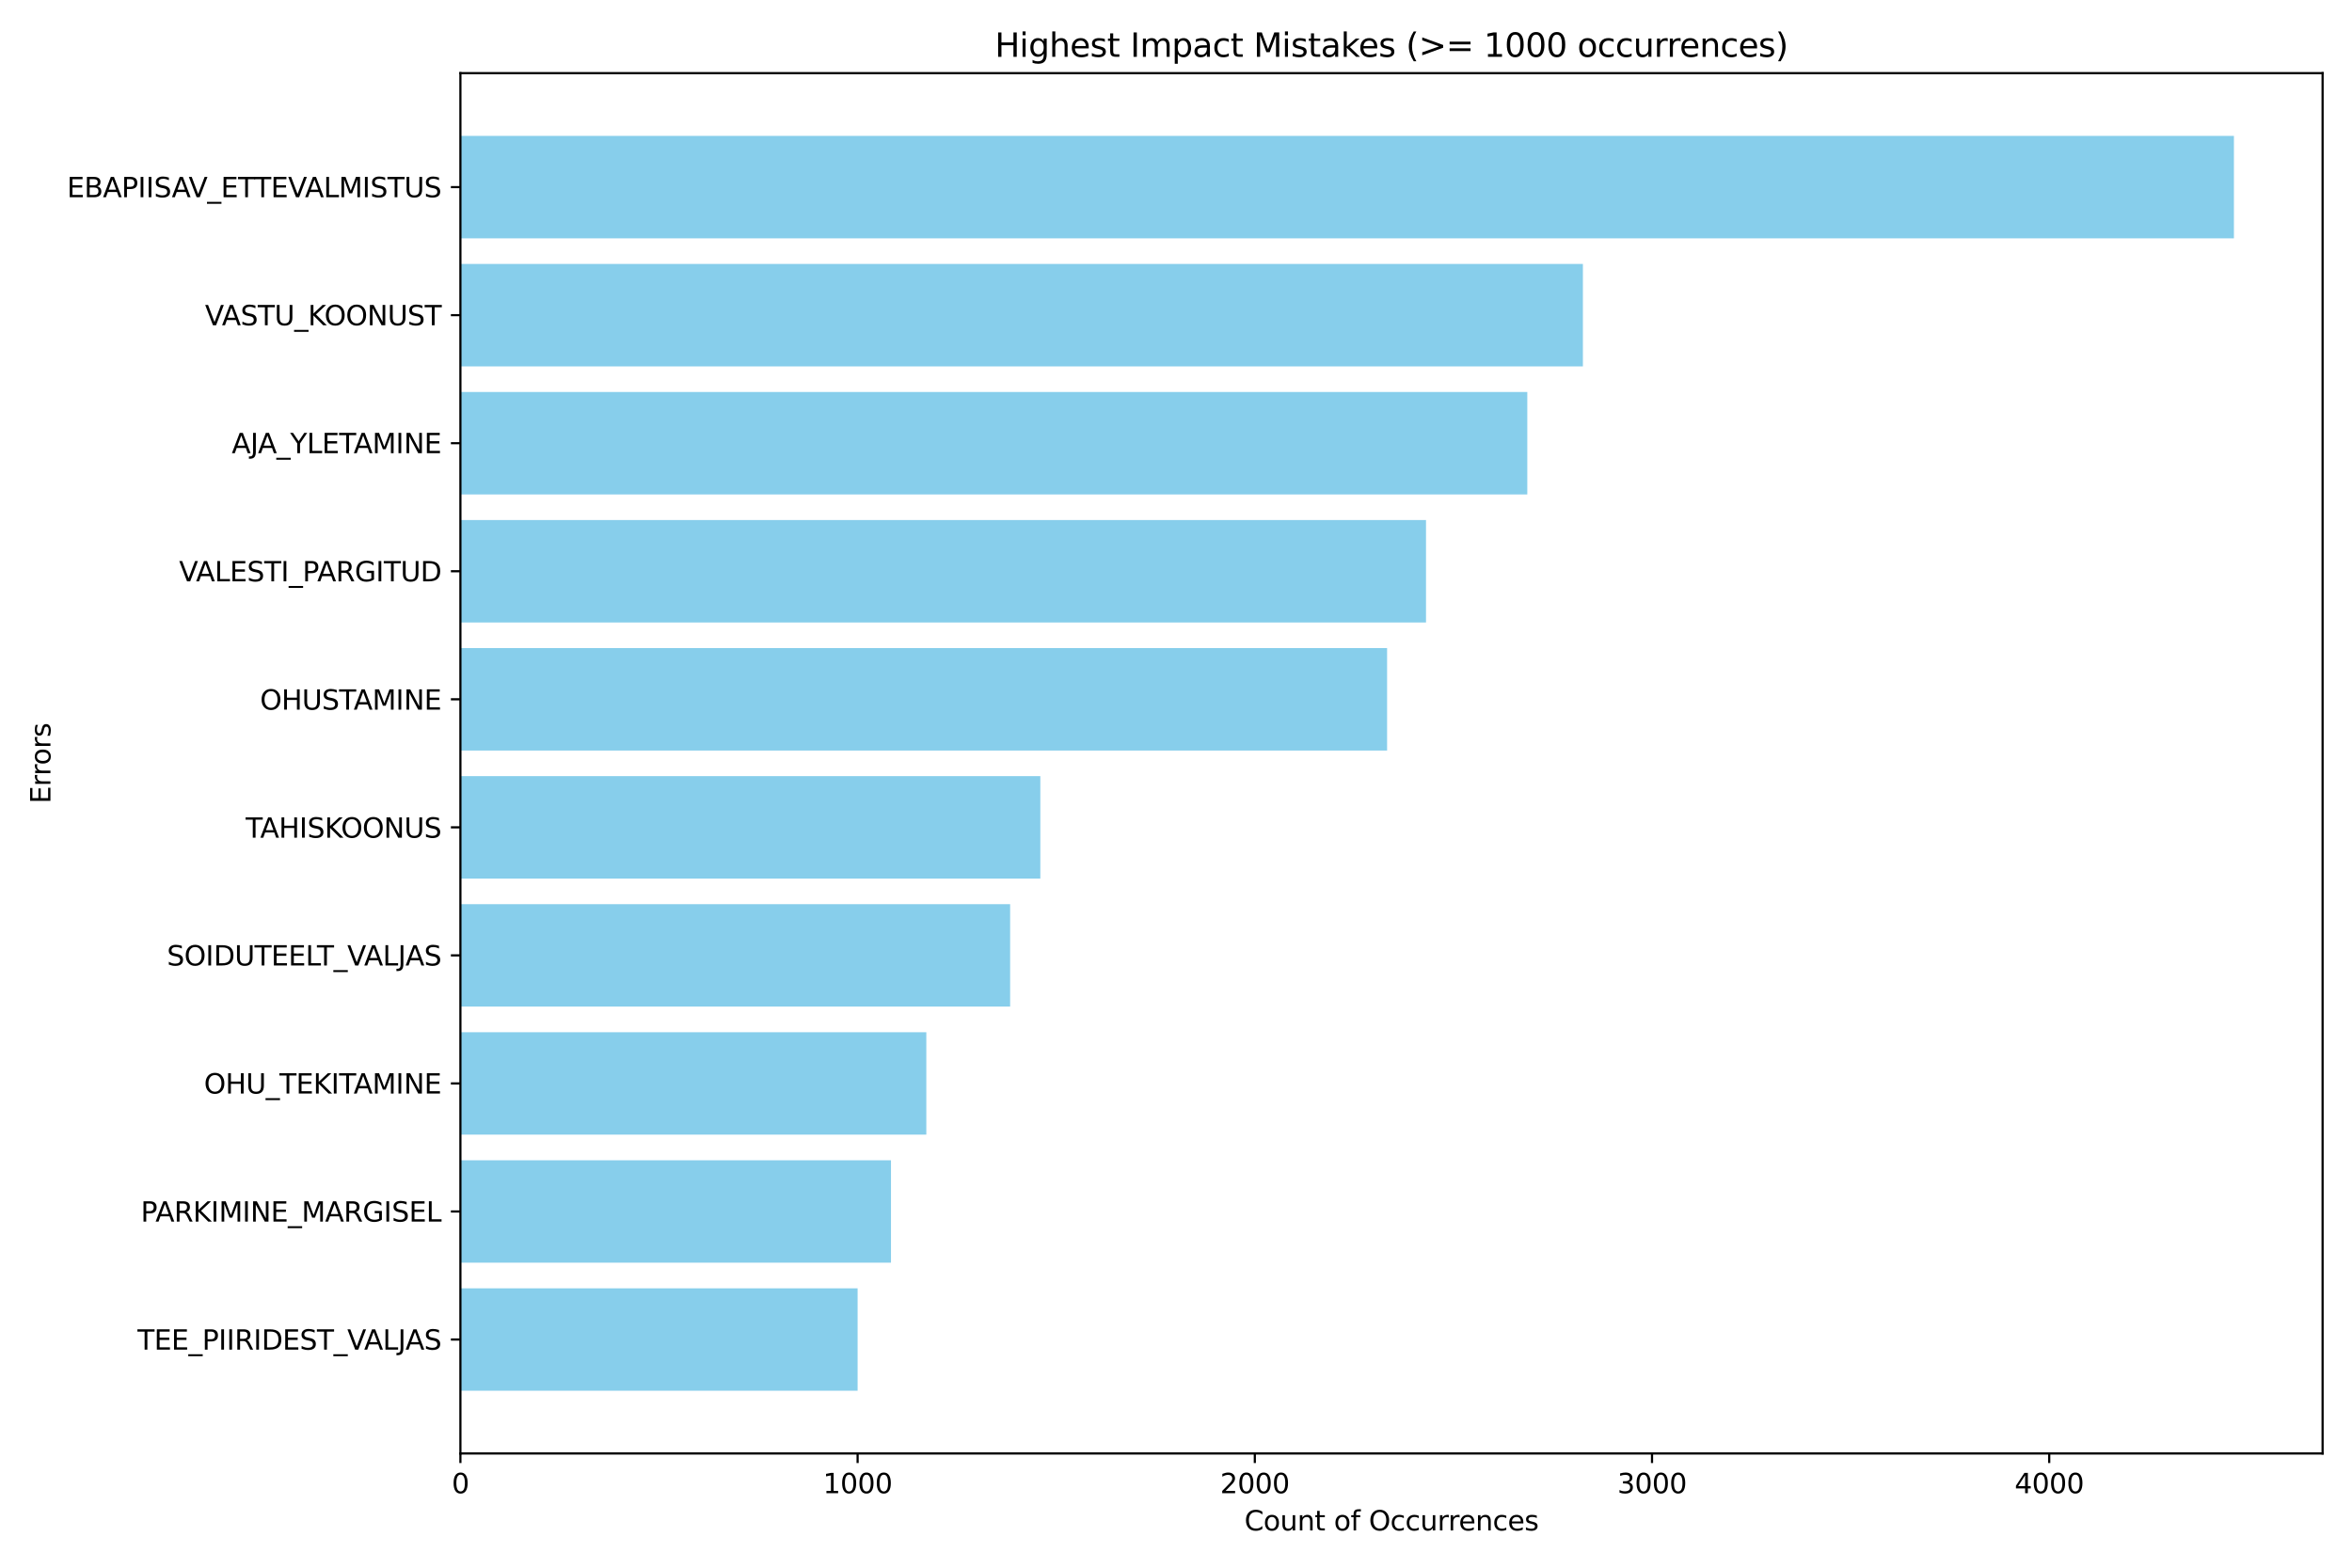 <?xml version="1.0" encoding="utf-8" standalone="no"?>
<!DOCTYPE svg PUBLIC "-//W3C//DTD SVG 1.1//EN"
  "http://www.w3.org/Graphics/SVG/1.1/DTD/svg11.dtd">
<svg xmlns:xlink="http://www.w3.org/1999/xlink" width="864pt" height="576pt" viewBox="0 0 864 576" xmlns="http://www.w3.org/2000/svg" version="1.1">
 <defs>
  <style type="text/css">*{stroke-linejoin: round; stroke-linecap: butt}</style>
 </defs>
 <g id="figure_1">
  <g id="patch_1">
   <path d="M 0 576 
L 864 576 
L 864 0 
L 0 0 
z
" style="fill: #ffffff"/>
  </g>
  <g id="axes_1">
   <g id="patch_2">
    <path d="M 169.13 534.04 
L 853.2 534.04 
L 853.2 26.88 
L 169.13 26.88 
z
" style="fill: #ffffff"/>
   </g>
   <g id="patch_3">
    <path d="M 169.13 510.987 
L 315.042 510.987 
L 315.042 473.35 
L 169.13 473.35 
z
" clip-path="url(#pbdc224faa8)" style="fill: #87ceeb"/>
   </g>
   <g id="patch_4">
    <path d="M 169.13 463.941 
L 327.298 463.941 
L 327.298 426.304 
L 169.13 426.304 
z
" clip-path="url(#pbdc224faa8)" style="fill: #87ceeb"/>
   </g>
   <g id="patch_5">
    <path d="M 169.13 416.895 
L 340.284 416.895 
L 340.284 379.257 
L 169.13 379.257 
z
" clip-path="url(#pbdc224faa8)" style="fill: #87ceeb"/>
   </g>
   <g id="patch_6">
    <path d="M 169.13 369.848 
L 371.072 369.848 
L 371.072 332.211 
L 169.13 332.211 
z
" clip-path="url(#pbdc224faa8)" style="fill: #87ceeb"/>
   </g>
   <g id="patch_7">
    <path d="M 169.13 322.802 
L 382.161 322.802 
L 382.161 285.165 
L 169.13 285.165 
z
" clip-path="url(#pbdc224faa8)" style="fill: #87ceeb"/>
   </g>
   <g id="patch_8">
    <path d="M 169.13 275.755 
L 509.542 275.755 
L 509.542 238.118 
L 169.13 238.118 
z
" clip-path="url(#pbdc224faa8)" style="fill: #87ceeb"/>
   </g>
   <g id="patch_9">
    <path d="M 169.13 228.709 
L 523.841 228.709 
L 523.841 191.072 
L 169.13 191.072 
z
" clip-path="url(#pbdc224faa8)" style="fill: #87ceeb"/>
   </g>
   <g id="patch_10">
    <path d="M 169.13 181.663 
L 561.049 181.663 
L 561.049 144.025 
L 169.13 144.025 
z
" clip-path="url(#pbdc224faa8)" style="fill: #87ceeb"/>
   </g>
   <g id="patch_11">
    <path d="M 169.13 134.616 
L 581.476 134.616 
L 581.476 96.979 
L 169.13 96.979 
z
" clip-path="url(#pbdc224faa8)" style="fill: #87ceeb"/>
   </g>
   <g id="patch_12">
    <path d="M 169.13 87.57 
L 820.625 87.57 
L 820.625 49.933 
L 169.13 49.933 
z
" clip-path="url(#pbdc224faa8)" style="fill: #87ceeb"/>
   </g>
   <g id="matplotlib.axis_1">
    <g id="xtick_1">
     <g id="line2d_1">
      <defs>
       <path id="mc7c2459655" d="M 0 0 
L 0 3.5 
" style="stroke: #000000; stroke-width: 0.8"/>
      </defs>
      <g>
       <use xlink:href="#mc7c2459655" x="169.13" y="534.04" style="stroke: #000000; stroke-width: 0.8"/>
      </g>
     </g>
     <g id="text_1">
      <!-- 0 -->
      <g transform="translate(165.949 548.638) scale(0.1 -0.1)">
       <defs>
        <path id="DejaVuSans-30" d="M 2034 4250 
Q 1547 4250 1301 3770 
Q 1056 3291 1056 2328 
Q 1056 1369 1301 889 
Q 1547 409 2034 409 
Q 2525 409 2770 889 
Q 3016 1369 3016 2328 
Q 3016 3291 2770 3770 
Q 2525 4250 2034 4250 
z
M 2034 4750 
Q 2819 4750 3233 4129 
Q 3647 3509 3647 2328 
Q 3647 1150 3233 529 
Q 2819 -91 2034 -91 
Q 1250 -91 836 529 
Q 422 1150 422 2328 
Q 422 3509 836 4129 
Q 1250 4750 2034 4750 
z
" transform="scale(0.016)"/>
       </defs>
       <use xlink:href="#DejaVuSans-30"/>
      </g>
     </g>
    </g>
    <g id="xtick_2">
     <g id="line2d_2">
      <g>
       <use xlink:href="#mc7c2459655" x="315.042" y="534.04" style="stroke: #000000; stroke-width: 0.8"/>
      </g>
     </g>
     <g id="text_2">
      <!-- 1000 -->
      <g transform="translate(302.317 548.638) scale(0.1 -0.1)">
       <defs>
        <path id="DejaVuSans-31" d="M 794 531 
L 1825 531 
L 1825 4091 
L 703 3866 
L 703 4441 
L 1819 4666 
L 2450 4666 
L 2450 531 
L 3481 531 
L 3481 0 
L 794 0 
L 794 531 
z
" transform="scale(0.016)"/>
       </defs>
       <use xlink:href="#DejaVuSans-31"/>
       <use xlink:href="#DejaVuSans-30" x="63.623"/>
       <use xlink:href="#DejaVuSans-30" x="127.246"/>
       <use xlink:href="#DejaVuSans-30" x="190.869"/>
      </g>
     </g>
    </g>
    <g id="xtick_3">
     <g id="line2d_3">
      <g>
       <use xlink:href="#mc7c2459655" x="460.953" y="534.04" style="stroke: #000000; stroke-width: 0.8"/>
      </g>
     </g>
     <g id="text_3">
      <!-- 2000 -->
      <g transform="translate(448.228 548.638) scale(0.1 -0.1)">
       <defs>
        <path id="DejaVuSans-32" d="M 1228 531 
L 3431 531 
L 3431 0 
L 469 0 
L 469 531 
Q 828 903 1448 1529 
Q 2069 2156 2228 2338 
Q 2531 2678 2651 2914 
Q 2772 3150 2772 3378 
Q 2772 3750 2511 3984 
Q 2250 4219 1831 4219 
Q 1534 4219 1204 4116 
Q 875 4013 500 3803 
L 500 4441 
Q 881 4594 1212 4672 
Q 1544 4750 1819 4750 
Q 2544 4750 2975 4387 
Q 3406 4025 3406 3419 
Q 3406 3131 3298 2873 
Q 3191 2616 2906 2266 
Q 2828 2175 2409 1742 
Q 1991 1309 1228 531 
z
" transform="scale(0.016)"/>
       </defs>
       <use xlink:href="#DejaVuSans-32"/>
       <use xlink:href="#DejaVuSans-30" x="63.623"/>
       <use xlink:href="#DejaVuSans-30" x="127.246"/>
       <use xlink:href="#DejaVuSans-30" x="190.869"/>
      </g>
     </g>
    </g>
    <g id="xtick_4">
     <g id="line2d_4">
      <g>
       <use xlink:href="#mc7c2459655" x="606.865" y="534.04" style="stroke: #000000; stroke-width: 0.8"/>
      </g>
     </g>
     <g id="text_4">
      <!-- 3000 -->
      <g transform="translate(594.14 548.638) scale(0.1 -0.1)">
       <defs>
        <path id="DejaVuSans-33" d="M 2597 2516 
Q 3050 2419 3304 2112 
Q 3559 1806 3559 1356 
Q 3559 666 3084 287 
Q 2609 -91 1734 -91 
Q 1441 -91 1130 -33 
Q 819 25 488 141 
L 488 750 
Q 750 597 1062 519 
Q 1375 441 1716 441 
Q 2309 441 2620 675 
Q 2931 909 2931 1356 
Q 2931 1769 2642 2001 
Q 2353 2234 1838 2234 
L 1294 2234 
L 1294 2753 
L 1863 2753 
Q 2328 2753 2575 2939 
Q 2822 3125 2822 3475 
Q 2822 3834 2567 4026 
Q 2313 4219 1838 4219 
Q 1578 4219 1281 4162 
Q 984 4106 628 3988 
L 628 4550 
Q 988 4650 1302 4700 
Q 1616 4750 1894 4750 
Q 2613 4750 3031 4423 
Q 3450 4097 3450 3541 
Q 3450 3153 3228 2886 
Q 3006 2619 2597 2516 
z
" transform="scale(0.016)"/>
       </defs>
       <use xlink:href="#DejaVuSans-33"/>
       <use xlink:href="#DejaVuSans-30" x="63.623"/>
       <use xlink:href="#DejaVuSans-30" x="127.246"/>
       <use xlink:href="#DejaVuSans-30" x="190.869"/>
      </g>
     </g>
    </g>
    <g id="xtick_5">
     <g id="line2d_5">
      <g>
       <use xlink:href="#mc7c2459655" x="752.776" y="534.04" style="stroke: #000000; stroke-width: 0.8"/>
      </g>
     </g>
     <g id="text_5">
      <!-- 4000 -->
      <g transform="translate(740.051 548.638) scale(0.1 -0.1)">
       <defs>
        <path id="DejaVuSans-34" d="M 2419 4116 
L 825 1625 
L 2419 1625 
L 2419 4116 
z
M 2253 4666 
L 3047 4666 
L 3047 1625 
L 3713 1625 
L 3713 1100 
L 3047 1100 
L 3047 0 
L 2419 0 
L 2419 1100 
L 313 1100 
L 313 1709 
L 2253 4666 
z
" transform="scale(0.016)"/>
       </defs>
       <use xlink:href="#DejaVuSans-34"/>
       <use xlink:href="#DejaVuSans-30" x="63.623"/>
       <use xlink:href="#DejaVuSans-30" x="127.246"/>
       <use xlink:href="#DejaVuSans-30" x="190.869"/>
      </g>
     </g>
    </g>
    <g id="text_6">
     <!-- Count of Occurrences -->
     <g transform="translate(457.129 562.317) scale(0.1 -0.1)">
      <defs>
       <path id="DejaVuSans-43" d="M 4122 4306 
L 4122 3641 
Q 3803 3938 3442 4084 
Q 3081 4231 2675 4231 
Q 1875 4231 1450 3742 
Q 1025 3253 1025 2328 
Q 1025 1406 1450 917 
Q 1875 428 2675 428 
Q 3081 428 3442 575 
Q 3803 722 4122 1019 
L 4122 359 
Q 3791 134 3420 21 
Q 3050 -91 2638 -91 
Q 1578 -91 968 557 
Q 359 1206 359 2328 
Q 359 3453 968 4101 
Q 1578 4750 2638 4750 
Q 3056 4750 3426 4639 
Q 3797 4528 4122 4306 
z
" transform="scale(0.016)"/>
       <path id="DejaVuSans-6f" d="M 1959 3097 
Q 1497 3097 1228 2736 
Q 959 2375 959 1747 
Q 959 1119 1226 758 
Q 1494 397 1959 397 
Q 2419 397 2687 759 
Q 2956 1122 2956 1747 
Q 2956 2369 2687 2733 
Q 2419 3097 1959 3097 
z
M 1959 3584 
Q 2709 3584 3137 3096 
Q 3566 2609 3566 1747 
Q 3566 888 3137 398 
Q 2709 -91 1959 -91 
Q 1206 -91 779 398 
Q 353 888 353 1747 
Q 353 2609 779 3096 
Q 1206 3584 1959 3584 
z
" transform="scale(0.016)"/>
       <path id="DejaVuSans-75" d="M 544 1381 
L 544 3500 
L 1119 3500 
L 1119 1403 
Q 1119 906 1312 657 
Q 1506 409 1894 409 
Q 2359 409 2629 706 
Q 2900 1003 2900 1516 
L 2900 3500 
L 3475 3500 
L 3475 0 
L 2900 0 
L 2900 538 
Q 2691 219 2414 64 
Q 2138 -91 1772 -91 
Q 1169 -91 856 284 
Q 544 659 544 1381 
z
M 1991 3584 
L 1991 3584 
z
" transform="scale(0.016)"/>
       <path id="DejaVuSans-6e" d="M 3513 2113 
L 3513 0 
L 2938 0 
L 2938 2094 
Q 2938 2591 2744 2837 
Q 2550 3084 2163 3084 
Q 1697 3084 1428 2787 
Q 1159 2491 1159 1978 
L 1159 0 
L 581 0 
L 581 3500 
L 1159 3500 
L 1159 2956 
Q 1366 3272 1645 3428 
Q 1925 3584 2291 3584 
Q 2894 3584 3203 3211 
Q 3513 2838 3513 2113 
z
" transform="scale(0.016)"/>
       <path id="DejaVuSans-74" d="M 1172 4494 
L 1172 3500 
L 2356 3500 
L 2356 3053 
L 1172 3053 
L 1172 1153 
Q 1172 725 1289 603 
Q 1406 481 1766 481 
L 2356 481 
L 2356 0 
L 1766 0 
Q 1100 0 847 248 
Q 594 497 594 1153 
L 594 3053 
L 172 3053 
L 172 3500 
L 594 3500 
L 594 4494 
L 1172 4494 
z
" transform="scale(0.016)"/>
       <path id="DejaVuSans-20" transform="scale(0.016)"/>
       <path id="DejaVuSans-66" d="M 2375 4863 
L 2375 4384 
L 1825 4384 
Q 1516 4384 1395 4259 
Q 1275 4134 1275 3809 
L 1275 3500 
L 2222 3500 
L 2222 3053 
L 1275 3053 
L 1275 0 
L 697 0 
L 697 3053 
L 147 3053 
L 147 3500 
L 697 3500 
L 697 3744 
Q 697 4328 969 4595 
Q 1241 4863 1831 4863 
L 2375 4863 
z
" transform="scale(0.016)"/>
       <path id="DejaVuSans-4f" d="M 2522 4238 
Q 1834 4238 1429 3725 
Q 1025 3213 1025 2328 
Q 1025 1447 1429 934 
Q 1834 422 2522 422 
Q 3209 422 3611 934 
Q 4013 1447 4013 2328 
Q 4013 3213 3611 3725 
Q 3209 4238 2522 4238 
z
M 2522 4750 
Q 3503 4750 4090 4092 
Q 4678 3434 4678 2328 
Q 4678 1225 4090 567 
Q 3503 -91 2522 -91 
Q 1538 -91 948 565 
Q 359 1222 359 2328 
Q 359 3434 948 4092 
Q 1538 4750 2522 4750 
z
" transform="scale(0.016)"/>
       <path id="DejaVuSans-63" d="M 3122 3366 
L 3122 2828 
Q 2878 2963 2633 3030 
Q 2388 3097 2138 3097 
Q 1578 3097 1268 2742 
Q 959 2388 959 1747 
Q 959 1106 1268 751 
Q 1578 397 2138 397 
Q 2388 397 2633 464 
Q 2878 531 3122 666 
L 3122 134 
Q 2881 22 2623 -34 
Q 2366 -91 2075 -91 
Q 1284 -91 818 406 
Q 353 903 353 1747 
Q 353 2603 823 3093 
Q 1294 3584 2113 3584 
Q 2378 3584 2631 3529 
Q 2884 3475 3122 3366 
z
" transform="scale(0.016)"/>
       <path id="DejaVuSans-72" d="M 2631 2963 
Q 2534 3019 2420 3045 
Q 2306 3072 2169 3072 
Q 1681 3072 1420 2755 
Q 1159 2438 1159 1844 
L 1159 0 
L 581 0 
L 581 3500 
L 1159 3500 
L 1159 2956 
Q 1341 3275 1631 3429 
Q 1922 3584 2338 3584 
Q 2397 3584 2469 3576 
Q 2541 3569 2628 3553 
L 2631 2963 
z
" transform="scale(0.016)"/>
       <path id="DejaVuSans-65" d="M 3597 1894 
L 3597 1613 
L 953 1613 
Q 991 1019 1311 708 
Q 1631 397 2203 397 
Q 2534 397 2845 478 
Q 3156 559 3463 722 
L 3463 178 
Q 3153 47 2828 -22 
Q 2503 -91 2169 -91 
Q 1331 -91 842 396 
Q 353 884 353 1716 
Q 353 2575 817 3079 
Q 1281 3584 2069 3584 
Q 2775 3584 3186 3129 
Q 3597 2675 3597 1894 
z
M 3022 2063 
Q 3016 2534 2758 2815 
Q 2500 3097 2075 3097 
Q 1594 3097 1305 2825 
Q 1016 2553 972 2059 
L 3022 2063 
z
" transform="scale(0.016)"/>
       <path id="DejaVuSans-73" d="M 2834 3397 
L 2834 2853 
Q 2591 2978 2328 3040 
Q 2066 3103 1784 3103 
Q 1356 3103 1142 2972 
Q 928 2841 928 2578 
Q 928 2378 1081 2264 
Q 1234 2150 1697 2047 
L 1894 2003 
Q 2506 1872 2764 1633 
Q 3022 1394 3022 966 
Q 3022 478 2636 193 
Q 2250 -91 1575 -91 
Q 1294 -91 989 -36 
Q 684 19 347 128 
L 347 722 
Q 666 556 975 473 
Q 1284 391 1588 391 
Q 1994 391 2212 530 
Q 2431 669 2431 922 
Q 2431 1156 2273 1281 
Q 2116 1406 1581 1522 
L 1381 1569 
Q 847 1681 609 1914 
Q 372 2147 372 2553 
Q 372 3047 722 3315 
Q 1072 3584 1716 3584 
Q 2034 3584 2315 3537 
Q 2597 3491 2834 3397 
z
" transform="scale(0.016)"/>
      </defs>
      <use xlink:href="#DejaVuSans-43"/>
      <use xlink:href="#DejaVuSans-6f" x="69.824"/>
      <use xlink:href="#DejaVuSans-75" x="131.006"/>
      <use xlink:href="#DejaVuSans-6e" x="194.385"/>
      <use xlink:href="#DejaVuSans-74" x="257.764"/>
      <use xlink:href="#DejaVuSans-20" x="296.973"/>
      <use xlink:href="#DejaVuSans-6f" x="328.76"/>
      <use xlink:href="#DejaVuSans-66" x="389.941"/>
      <use xlink:href="#DejaVuSans-20" x="425.146"/>
      <use xlink:href="#DejaVuSans-4f" x="456.934"/>
      <use xlink:href="#DejaVuSans-63" x="535.645"/>
      <use xlink:href="#DejaVuSans-63" x="590.625"/>
      <use xlink:href="#DejaVuSans-75" x="645.605"/>
      <use xlink:href="#DejaVuSans-72" x="708.984"/>
      <use xlink:href="#DejaVuSans-72" x="748.348"/>
      <use xlink:href="#DejaVuSans-65" x="787.211"/>
      <use xlink:href="#DejaVuSans-6e" x="848.734"/>
      <use xlink:href="#DejaVuSans-63" x="912.113"/>
      <use xlink:href="#DejaVuSans-65" x="967.094"/>
      <use xlink:href="#DejaVuSans-73" x="1028.617"/>
     </g>
    </g>
   </g>
   <g id="matplotlib.axis_2">
    <g id="ytick_1">
     <g id="line2d_6">
      <defs>
       <path id="md55f211ed2" d="M 0 0 
L -3.5 0 
" style="stroke: #000000; stroke-width: 0.8"/>
      </defs>
      <g>
       <use xlink:href="#md55f211ed2" x="169.13" y="492.169" style="stroke: #000000; stroke-width: 0.8"/>
      </g>
     </g>
     <g id="text_7">
      <!-- TEE_PIIRIDEST_VALJAS -->
      <g transform="translate(50.502 495.88) scale(0.1 -0.1)">
       <defs>
        <path id="DejaVuSans-54" d="M -19 4666 
L 3928 4666 
L 3928 4134 
L 2272 4134 
L 2272 0 
L 1638 0 
L 1638 4134 
L -19 4134 
L -19 4666 
z
" transform="scale(0.016)"/>
        <path id="DejaVuSans-45" d="M 628 4666 
L 3578 4666 
L 3578 4134 
L 1259 4134 
L 1259 2753 
L 3481 2753 
L 3481 2222 
L 1259 2222 
L 1259 531 
L 3634 531 
L 3634 0 
L 628 0 
L 628 4666 
z
" transform="scale(0.016)"/>
        <path id="DejaVuSans-5f" d="M 3263 -1063 
L 3263 -1509 
L -63 -1509 
L -63 -1063 
L 3263 -1063 
z
" transform="scale(0.016)"/>
        <path id="DejaVuSans-50" d="M 1259 4147 
L 1259 2394 
L 2053 2394 
Q 2494 2394 2734 2622 
Q 2975 2850 2975 3272 
Q 2975 3691 2734 3919 
Q 2494 4147 2053 4147 
L 1259 4147 
z
M 628 4666 
L 2053 4666 
Q 2838 4666 3239 4311 
Q 3641 3956 3641 3272 
Q 3641 2581 3239 2228 
Q 2838 1875 2053 1875 
L 1259 1875 
L 1259 0 
L 628 0 
L 628 4666 
z
" transform="scale(0.016)"/>
        <path id="DejaVuSans-49" d="M 628 4666 
L 1259 4666 
L 1259 0 
L 628 0 
L 628 4666 
z
" transform="scale(0.016)"/>
        <path id="DejaVuSans-52" d="M 2841 2188 
Q 3044 2119 3236 1894 
Q 3428 1669 3622 1275 
L 4263 0 
L 3584 0 
L 2988 1197 
Q 2756 1666 2539 1819 
Q 2322 1972 1947 1972 
L 1259 1972 
L 1259 0 
L 628 0 
L 628 4666 
L 2053 4666 
Q 2853 4666 3247 4331 
Q 3641 3997 3641 3322 
Q 3641 2881 3436 2590 
Q 3231 2300 2841 2188 
z
M 1259 4147 
L 1259 2491 
L 2053 2491 
Q 2509 2491 2742 2702 
Q 2975 2913 2975 3322 
Q 2975 3731 2742 3939 
Q 2509 4147 2053 4147 
L 1259 4147 
z
" transform="scale(0.016)"/>
        <path id="DejaVuSans-44" d="M 1259 4147 
L 1259 519 
L 2022 519 
Q 2988 519 3436 956 
Q 3884 1394 3884 2338 
Q 3884 3275 3436 3711 
Q 2988 4147 2022 4147 
L 1259 4147 
z
M 628 4666 
L 1925 4666 
Q 3281 4666 3915 4102 
Q 4550 3538 4550 2338 
Q 4550 1131 3912 565 
Q 3275 0 1925 0 
L 628 0 
L 628 4666 
z
" transform="scale(0.016)"/>
        <path id="DejaVuSans-53" d="M 3425 4513 
L 3425 3897 
Q 3066 4069 2747 4153 
Q 2428 4238 2131 4238 
Q 1616 4238 1336 4038 
Q 1056 3838 1056 3469 
Q 1056 3159 1242 3001 
Q 1428 2844 1947 2747 
L 2328 2669 
Q 3034 2534 3370 2195 
Q 3706 1856 3706 1288 
Q 3706 609 3251 259 
Q 2797 -91 1919 -91 
Q 1588 -91 1214 -16 
Q 841 59 441 206 
L 441 856 
Q 825 641 1194 531 
Q 1563 422 1919 422 
Q 2459 422 2753 634 
Q 3047 847 3047 1241 
Q 3047 1584 2836 1778 
Q 2625 1972 2144 2069 
L 1759 2144 
Q 1053 2284 737 2584 
Q 422 2884 422 3419 
Q 422 4038 858 4394 
Q 1294 4750 2059 4750 
Q 2388 4750 2728 4690 
Q 3069 4631 3425 4513 
z
" transform="scale(0.016)"/>
        <path id="DejaVuSans-56" d="M 1831 0 
L 50 4666 
L 709 4666 
L 2188 738 
L 3669 4666 
L 4325 4666 
L 2547 0 
L 1831 0 
z
" transform="scale(0.016)"/>
        <path id="DejaVuSans-41" d="M 2188 4044 
L 1331 1722 
L 3047 1722 
L 2188 4044 
z
M 1831 4666 
L 2547 4666 
L 4325 0 
L 3669 0 
L 3244 1197 
L 1141 1197 
L 716 0 
L 50 0 
L 1831 4666 
z
" transform="scale(0.016)"/>
        <path id="DejaVuSans-4c" d="M 628 4666 
L 1259 4666 
L 1259 531 
L 3531 531 
L 3531 0 
L 628 0 
L 628 4666 
z
" transform="scale(0.016)"/>
        <path id="DejaVuSans-4a" d="M 628 4666 
L 1259 4666 
L 1259 325 
Q 1259 -519 939 -900 
Q 619 -1281 -91 -1281 
L -331 -1281 
L -331 -750 
L -134 -750 
Q 284 -750 456 -515 
Q 628 -281 628 325 
L 628 4666 
z
" transform="scale(0.016)"/>
       </defs>
       <use xlink:href="#DejaVuSans-54"/>
       <use xlink:href="#DejaVuSans-45" x="61.084"/>
       <use xlink:href="#DejaVuSans-45" x="124.268"/>
       <use xlink:href="#DejaVuSans-5f" x="187.451"/>
       <use xlink:href="#DejaVuSans-50" x="237.451"/>
       <use xlink:href="#DejaVuSans-49" x="297.754"/>
       <use xlink:href="#DejaVuSans-49" x="327.246"/>
       <use xlink:href="#DejaVuSans-52" x="356.738"/>
       <use xlink:href="#DejaVuSans-49" x="426.221"/>
       <use xlink:href="#DejaVuSans-44" x="455.713"/>
       <use xlink:href="#DejaVuSans-45" x="532.715"/>
       <use xlink:href="#DejaVuSans-53" x="595.898"/>
       <use xlink:href="#DejaVuSans-54" x="659.375"/>
       <use xlink:href="#DejaVuSans-5f" x="720.459"/>
       <use xlink:href="#DejaVuSans-56" x="770.459"/>
       <use xlink:href="#DejaVuSans-41" x="832.492"/>
       <use xlink:href="#DejaVuSans-4c" x="900.9"/>
       <use xlink:href="#DejaVuSans-4a" x="956.613"/>
       <use xlink:href="#DejaVuSans-41" x="984.355"/>
       <use xlink:href="#DejaVuSans-53" x="1052.764"/>
      </g>
     </g>
    </g>
    <g id="ytick_2">
     <g id="line2d_7">
      <g>
       <use xlink:href="#md55f211ed2" x="169.13" y="445.122" style="stroke: #000000; stroke-width: 0.8"/>
      </g>
     </g>
     <g id="text_8">
      <!-- PARKIMINE_MARGISEL -->
      <g transform="translate(51.708 448.833) scale(0.1 -0.1)">
       <defs>
        <path id="DejaVuSans-4b" d="M 628 4666 
L 1259 4666 
L 1259 2694 
L 3353 4666 
L 4166 4666 
L 1850 2491 
L 4331 0 
L 3500 0 
L 1259 2247 
L 1259 0 
L 628 0 
L 628 4666 
z
" transform="scale(0.016)"/>
        <path id="DejaVuSans-4d" d="M 628 4666 
L 1569 4666 
L 2759 1491 
L 3956 4666 
L 4897 4666 
L 4897 0 
L 4281 0 
L 4281 4097 
L 3078 897 
L 2444 897 
L 1241 4097 
L 1241 0 
L 628 0 
L 628 4666 
z
" transform="scale(0.016)"/>
        <path id="DejaVuSans-4e" d="M 628 4666 
L 1478 4666 
L 3547 763 
L 3547 4666 
L 4159 4666 
L 4159 0 
L 3309 0 
L 1241 3903 
L 1241 0 
L 628 0 
L 628 4666 
z
" transform="scale(0.016)"/>
        <path id="DejaVuSans-47" d="M 3809 666 
L 3809 1919 
L 2778 1919 
L 2778 2438 
L 4434 2438 
L 4434 434 
Q 4069 175 3628 42 
Q 3188 -91 2688 -91 
Q 1594 -91 976 548 
Q 359 1188 359 2328 
Q 359 3472 976 4111 
Q 1594 4750 2688 4750 
Q 3144 4750 3555 4637 
Q 3966 4525 4313 4306 
L 4313 3634 
Q 3963 3931 3569 4081 
Q 3175 4231 2741 4231 
Q 1884 4231 1454 3753 
Q 1025 3275 1025 2328 
Q 1025 1384 1454 906 
Q 1884 428 2741 428 
Q 3075 428 3337 486 
Q 3600 544 3809 666 
z
" transform="scale(0.016)"/>
       </defs>
       <use xlink:href="#DejaVuSans-50"/>
       <use xlink:href="#DejaVuSans-41" x="53.928"/>
       <use xlink:href="#DejaVuSans-52" x="122.336"/>
       <use xlink:href="#DejaVuSans-4b" x="191.818"/>
       <use xlink:href="#DejaVuSans-49" x="257.395"/>
       <use xlink:href="#DejaVuSans-4d" x="286.887"/>
       <use xlink:href="#DejaVuSans-49" x="373.166"/>
       <use xlink:href="#DejaVuSans-4e" x="402.658"/>
       <use xlink:href="#DejaVuSans-45" x="477.463"/>
       <use xlink:href="#DejaVuSans-5f" x="540.646"/>
       <use xlink:href="#DejaVuSans-4d" x="590.646"/>
       <use xlink:href="#DejaVuSans-41" x="676.926"/>
       <use xlink:href="#DejaVuSans-52" x="745.334"/>
       <use xlink:href="#DejaVuSans-47" x="814.816"/>
       <use xlink:href="#DejaVuSans-49" x="892.307"/>
       <use xlink:href="#DejaVuSans-53" x="921.799"/>
       <use xlink:href="#DejaVuSans-45" x="985.275"/>
       <use xlink:href="#DejaVuSans-4c" x="1048.459"/>
      </g>
     </g>
    </g>
    <g id="ytick_3">
     <g id="line2d_8">
      <g>
       <use xlink:href="#md55f211ed2" x="169.13" y="398.076" style="stroke: #000000; stroke-width: 0.8"/>
      </g>
     </g>
     <g id="text_9">
      <!-- OHU_TEKITAMINE -->
      <g transform="translate(74.933 401.787) scale(0.1 -0.1)">
       <defs>
        <path id="DejaVuSans-48" d="M 628 4666 
L 1259 4666 
L 1259 2753 
L 3553 2753 
L 3553 4666 
L 4184 4666 
L 4184 0 
L 3553 0 
L 3553 2222 
L 1259 2222 
L 1259 0 
L 628 0 
L 628 4666 
z
" transform="scale(0.016)"/>
        <path id="DejaVuSans-55" d="M 556 4666 
L 1191 4666 
L 1191 1831 
Q 1191 1081 1462 751 
Q 1734 422 2344 422 
Q 2950 422 3222 751 
Q 3494 1081 3494 1831 
L 3494 4666 
L 4128 4666 
L 4128 1753 
Q 4128 841 3676 375 
Q 3225 -91 2344 -91 
Q 1459 -91 1007 375 
Q 556 841 556 1753 
L 556 4666 
z
" transform="scale(0.016)"/>
       </defs>
       <use xlink:href="#DejaVuSans-4f"/>
       <use xlink:href="#DejaVuSans-48" x="78.711"/>
       <use xlink:href="#DejaVuSans-55" x="153.906"/>
       <use xlink:href="#DejaVuSans-5f" x="227.1"/>
       <use xlink:href="#DejaVuSans-54" x="277.1"/>
       <use xlink:href="#DejaVuSans-45" x="338.184"/>
       <use xlink:href="#DejaVuSans-4b" x="401.367"/>
       <use xlink:href="#DejaVuSans-49" x="466.943"/>
       <use xlink:href="#DejaVuSans-54" x="496.436"/>
       <use xlink:href="#DejaVuSans-41" x="549.77"/>
       <use xlink:href="#DejaVuSans-4d" x="618.178"/>
       <use xlink:href="#DejaVuSans-49" x="704.457"/>
       <use xlink:href="#DejaVuSans-4e" x="733.949"/>
       <use xlink:href="#DejaVuSans-45" x="808.754"/>
      </g>
     </g>
    </g>
    <g id="ytick_4">
     <g id="line2d_9">
      <g>
       <use xlink:href="#md55f211ed2" x="169.13" y="351.03" style="stroke: #000000; stroke-width: 0.8"/>
      </g>
     </g>
     <g id="text_10">
      <!-- SOIDUTEELT_VALJAS -->
      <g transform="translate(61.311 354.741) scale(0.1 -0.1)">
       <use xlink:href="#DejaVuSans-53"/>
       <use xlink:href="#DejaVuSans-4f" x="63.477"/>
       <use xlink:href="#DejaVuSans-49" x="142.188"/>
       <use xlink:href="#DejaVuSans-44" x="171.68"/>
       <use xlink:href="#DejaVuSans-55" x="248.682"/>
       <use xlink:href="#DejaVuSans-54" x="321.875"/>
       <use xlink:href="#DejaVuSans-45" x="382.959"/>
       <use xlink:href="#DejaVuSans-45" x="446.143"/>
       <use xlink:href="#DejaVuSans-4c" x="509.326"/>
       <use xlink:href="#DejaVuSans-54" x="551.289"/>
       <use xlink:href="#DejaVuSans-5f" x="612.373"/>
       <use xlink:href="#DejaVuSans-56" x="662.373"/>
       <use xlink:href="#DejaVuSans-41" x="724.406"/>
       <use xlink:href="#DejaVuSans-4c" x="792.814"/>
       <use xlink:href="#DejaVuSans-4a" x="848.527"/>
       <use xlink:href="#DejaVuSans-41" x="876.27"/>
       <use xlink:href="#DejaVuSans-53" x="944.678"/>
      </g>
     </g>
    </g>
    <g id="ytick_5">
     <g id="line2d_10">
      <g>
       <use xlink:href="#md55f211ed2" x="169.13" y="303.983" style="stroke: #000000; stroke-width: 0.8"/>
      </g>
     </g>
     <g id="text_11">
      <!-- TAHISKOONUS -->
      <g transform="translate(90.238 307.782) scale(0.1 -0.1)">
       <use xlink:href="#DejaVuSans-54"/>
       <use xlink:href="#DejaVuSans-41" x="53.334"/>
       <use xlink:href="#DejaVuSans-48" x="121.742"/>
       <use xlink:href="#DejaVuSans-49" x="196.938"/>
       <use xlink:href="#DejaVuSans-53" x="226.43"/>
       <use xlink:href="#DejaVuSans-4b" x="289.906"/>
       <use xlink:href="#DejaVuSans-4f" x="349.982"/>
       <use xlink:href="#DejaVuSans-4f" x="428.693"/>
       <use xlink:href="#DejaVuSans-4e" x="507.404"/>
       <use xlink:href="#DejaVuSans-55" x="582.209"/>
       <use xlink:href="#DejaVuSans-53" x="655.402"/>
      </g>
     </g>
    </g>
    <g id="ytick_6">
     <g id="line2d_11">
      <g>
       <use xlink:href="#md55f211ed2" x="169.13" y="256.937" style="stroke: #000000; stroke-width: 0.8"/>
      </g>
     </g>
     <g id="text_12">
      <!-- OHUSTAMINE -->
      <g transform="translate(95.519 260.736) scale(0.1 -0.1)">
       <use xlink:href="#DejaVuSans-4f"/>
       <use xlink:href="#DejaVuSans-48" x="78.711"/>
       <use xlink:href="#DejaVuSans-55" x="153.906"/>
       <use xlink:href="#DejaVuSans-53" x="227.1"/>
       <use xlink:href="#DejaVuSans-54" x="290.576"/>
       <use xlink:href="#DejaVuSans-41" x="343.91"/>
       <use xlink:href="#DejaVuSans-4d" x="412.318"/>
       <use xlink:href="#DejaVuSans-49" x="498.598"/>
       <use xlink:href="#DejaVuSans-4e" x="528.09"/>
       <use xlink:href="#DejaVuSans-45" x="602.895"/>
      </g>
     </g>
    </g>
    <g id="ytick_7">
     <g id="line2d_12">
      <g>
       <use xlink:href="#md55f211ed2" x="169.13" y="209.89" style="stroke: #000000; stroke-width: 0.8"/>
      </g>
     </g>
     <g id="text_13">
      <!-- VALESTI_PARGITUD -->
      <g transform="translate(65.783 213.601) scale(0.1 -0.1)">
       <use xlink:href="#DejaVuSans-56"/>
       <use xlink:href="#DejaVuSans-41" x="62.033"/>
       <use xlink:href="#DejaVuSans-4c" x="130.441"/>
       <use xlink:href="#DejaVuSans-45" x="186.154"/>
       <use xlink:href="#DejaVuSans-53" x="249.338"/>
       <use xlink:href="#DejaVuSans-54" x="312.814"/>
       <use xlink:href="#DejaVuSans-49" x="373.898"/>
       <use xlink:href="#DejaVuSans-5f" x="403.391"/>
       <use xlink:href="#DejaVuSans-50" x="453.391"/>
       <use xlink:href="#DejaVuSans-41" x="507.318"/>
       <use xlink:href="#DejaVuSans-52" x="575.727"/>
       <use xlink:href="#DejaVuSans-47" x="645.209"/>
       <use xlink:href="#DejaVuSans-49" x="722.699"/>
       <use xlink:href="#DejaVuSans-54" x="752.191"/>
       <use xlink:href="#DejaVuSans-55" x="813.275"/>
       <use xlink:href="#DejaVuSans-44" x="886.469"/>
      </g>
     </g>
    </g>
    <g id="ytick_8">
     <g id="line2d_13">
      <g>
       <use xlink:href="#md55f211ed2" x="169.13" y="162.844" style="stroke: #000000; stroke-width: 0.8"/>
      </g>
     </g>
     <g id="text_14">
      <!-- AJA_YLETAMINE -->
      <g transform="translate(85.124 166.504) scale(0.1 -0.1)">
       <defs>
        <path id="DejaVuSans-59" d="M -13 4666 
L 666 4666 
L 1959 2747 
L 3244 4666 
L 3922 4666 
L 2272 2222 
L 2272 0 
L 1638 0 
L 1638 2222 
L -13 4666 
z
" transform="scale(0.016)"/>
       </defs>
       <use xlink:href="#DejaVuSans-41"/>
       <use xlink:href="#DejaVuSans-4a" x="68.408"/>
       <use xlink:href="#DejaVuSans-41" x="96.15"/>
       <use xlink:href="#DejaVuSans-5f" x="164.559"/>
       <use xlink:href="#DejaVuSans-59" x="214.559"/>
       <use xlink:href="#DejaVuSans-4c" x="275.643"/>
       <use xlink:href="#DejaVuSans-45" x="331.355"/>
       <use xlink:href="#DejaVuSans-54" x="394.539"/>
       <use xlink:href="#DejaVuSans-41" x="447.873"/>
       <use xlink:href="#DejaVuSans-4d" x="516.281"/>
       <use xlink:href="#DejaVuSans-49" x="602.561"/>
       <use xlink:href="#DejaVuSans-4e" x="632.053"/>
       <use xlink:href="#DejaVuSans-45" x="706.857"/>
      </g>
     </g>
    </g>
    <g id="ytick_9">
     <g id="line2d_14">
      <g>
       <use xlink:href="#md55f211ed2" x="169.13" y="115.798" style="stroke: #000000; stroke-width: 0.8"/>
      </g>
     </g>
     <g id="text_15">
      <!-- VASTU_KOONUST -->
      <g transform="translate(75.303 119.509) scale(0.1 -0.1)">
       <use xlink:href="#DejaVuSans-56"/>
       <use xlink:href="#DejaVuSans-41" x="62.033"/>
       <use xlink:href="#DejaVuSans-53" x="130.441"/>
       <use xlink:href="#DejaVuSans-54" x="193.918"/>
       <use xlink:href="#DejaVuSans-55" x="255.002"/>
       <use xlink:href="#DejaVuSans-5f" x="328.195"/>
       <use xlink:href="#DejaVuSans-4b" x="378.195"/>
       <use xlink:href="#DejaVuSans-4f" x="438.271"/>
       <use xlink:href="#DejaVuSans-4f" x="516.982"/>
       <use xlink:href="#DejaVuSans-4e" x="595.693"/>
       <use xlink:href="#DejaVuSans-55" x="670.498"/>
       <use xlink:href="#DejaVuSans-53" x="743.691"/>
       <use xlink:href="#DejaVuSans-54" x="807.168"/>
      </g>
     </g>
    </g>
    <g id="ytick_10">
     <g id="line2d_15">
      <g>
       <use xlink:href="#md55f211ed2" x="169.13" y="68.751" style="stroke: #000000; stroke-width: 0.8"/>
      </g>
     </g>
     <g id="text_16">
      <!-- EBAPIISAV_ETTEVALMISTUS -->
      <g transform="translate(24.605 72.462) scale(0.1 -0.1)">
       <defs>
        <path id="DejaVuSans-42" d="M 1259 2228 
L 1259 519 
L 2272 519 
Q 2781 519 3026 730 
Q 3272 941 3272 1375 
Q 3272 1813 3026 2020 
Q 2781 2228 2272 2228 
L 1259 2228 
z
M 1259 4147 
L 1259 2741 
L 2194 2741 
Q 2656 2741 2882 2914 
Q 3109 3088 3109 3444 
Q 3109 3797 2882 3972 
Q 2656 4147 2194 4147 
L 1259 4147 
z
M 628 4666 
L 2241 4666 
Q 2963 4666 3353 4366 
Q 3744 4066 3744 3513 
Q 3744 3084 3544 2831 
Q 3344 2578 2956 2516 
Q 3422 2416 3680 2098 
Q 3938 1781 3938 1306 
Q 3938 681 3513 340 
Q 3088 0 2303 0 
L 628 0 
L 628 4666 
z
" transform="scale(0.016)"/>
       </defs>
       <use xlink:href="#DejaVuSans-45"/>
       <use xlink:href="#DejaVuSans-42" x="63.184"/>
       <use xlink:href="#DejaVuSans-41" x="131.787"/>
       <use xlink:href="#DejaVuSans-50" x="200.195"/>
       <use xlink:href="#DejaVuSans-49" x="260.498"/>
       <use xlink:href="#DejaVuSans-49" x="289.99"/>
       <use xlink:href="#DejaVuSans-53" x="319.482"/>
       <use xlink:href="#DejaVuSans-41" x="384.834"/>
       <use xlink:href="#DejaVuSans-56" x="446.867"/>
       <use xlink:href="#DejaVuSans-5f" x="515.275"/>
       <use xlink:href="#DejaVuSans-45" x="565.275"/>
       <use xlink:href="#DejaVuSans-54" x="628.459"/>
       <use xlink:href="#DejaVuSans-54" x="687.793"/>
       <use xlink:href="#DejaVuSans-45" x="748.877"/>
       <use xlink:href="#DejaVuSans-56" x="812.061"/>
       <use xlink:href="#DejaVuSans-41" x="874.094"/>
       <use xlink:href="#DejaVuSans-4c" x="942.502"/>
       <use xlink:href="#DejaVuSans-4d" x="998.215"/>
       <use xlink:href="#DejaVuSans-49" x="1084.494"/>
       <use xlink:href="#DejaVuSans-53" x="1113.986"/>
       <use xlink:href="#DejaVuSans-54" x="1177.463"/>
       <use xlink:href="#DejaVuSans-55" x="1238.547"/>
       <use xlink:href="#DejaVuSans-53" x="1311.74"/>
      </g>
     </g>
    </g>
    <g id="text_17">
     <!-- Errors -->
     <g transform="translate(18.525 295.25) rotate(-90) scale(0.1 -0.1)">
      <use xlink:href="#DejaVuSans-45"/>
      <use xlink:href="#DejaVuSans-72" x="63.184"/>
      <use xlink:href="#DejaVuSans-72" x="102.547"/>
      <use xlink:href="#DejaVuSans-6f" x="141.41"/>
      <use xlink:href="#DejaVuSans-72" x="202.592"/>
      <use xlink:href="#DejaVuSans-73" x="243.705"/>
     </g>
    </g>
   </g>
   <g id="patch_13">
    <path d="M 169.13 534.04 
L 169.13 26.88 
" style="fill: none; stroke: #000000; stroke-width: 0.8; stroke-linejoin: miter; stroke-linecap: square"/>
   </g>
   <g id="patch_14">
    <path d="M 853.2 534.04 
L 853.2 26.88 
" style="fill: none; stroke: #000000; stroke-width: 0.8; stroke-linejoin: miter; stroke-linecap: square"/>
   </g>
   <g id="patch_15">
    <path d="M 169.13 534.04 
L 853.2 534.04 
" style="fill: none; stroke: #000000; stroke-width: 0.8; stroke-linejoin: miter; stroke-linecap: square"/>
   </g>
   <g id="patch_16">
    <path d="M 169.13 26.88 
L 853.2 26.88 
" style="fill: none; stroke: #000000; stroke-width: 0.8; stroke-linejoin: miter; stroke-linecap: square"/>
   </g>
   <g id="text_18">
    <!-- Highest Impact Mistakes (&gt;= 1000 occurrences) -->
    <g transform="translate(365.462 20.88) scale(0.12 -0.12)">
     <defs>
      <path id="DejaVuSans-69" d="M 603 3500 
L 1178 3500 
L 1178 0 
L 603 0 
L 603 3500 
z
M 603 4863 
L 1178 4863 
L 1178 4134 
L 603 4134 
L 603 4863 
z
" transform="scale(0.016)"/>
      <path id="DejaVuSans-67" d="M 2906 1791 
Q 2906 2416 2648 2759 
Q 2391 3103 1925 3103 
Q 1463 3103 1205 2759 
Q 947 2416 947 1791 
Q 947 1169 1205 825 
Q 1463 481 1925 481 
Q 2391 481 2648 825 
Q 2906 1169 2906 1791 
z
M 3481 434 
Q 3481 -459 3084 -895 
Q 2688 -1331 1869 -1331 
Q 1566 -1331 1297 -1286 
Q 1028 -1241 775 -1147 
L 775 -588 
Q 1028 -725 1275 -790 
Q 1522 -856 1778 -856 
Q 2344 -856 2625 -561 
Q 2906 -266 2906 331 
L 2906 616 
Q 2728 306 2450 153 
Q 2172 0 1784 0 
Q 1141 0 747 490 
Q 353 981 353 1791 
Q 353 2603 747 3093 
Q 1141 3584 1784 3584 
Q 2172 3584 2450 3431 
Q 2728 3278 2906 2969 
L 2906 3500 
L 3481 3500 
L 3481 434 
z
" transform="scale(0.016)"/>
      <path id="DejaVuSans-68" d="M 3513 2113 
L 3513 0 
L 2938 0 
L 2938 2094 
Q 2938 2591 2744 2837 
Q 2550 3084 2163 3084 
Q 1697 3084 1428 2787 
Q 1159 2491 1159 1978 
L 1159 0 
L 581 0 
L 581 4863 
L 1159 4863 
L 1159 2956 
Q 1366 3272 1645 3428 
Q 1925 3584 2291 3584 
Q 2894 3584 3203 3211 
Q 3513 2838 3513 2113 
z
" transform="scale(0.016)"/>
      <path id="DejaVuSans-6d" d="M 3328 2828 
Q 3544 3216 3844 3400 
Q 4144 3584 4550 3584 
Q 5097 3584 5394 3201 
Q 5691 2819 5691 2113 
L 5691 0 
L 5113 0 
L 5113 2094 
Q 5113 2597 4934 2840 
Q 4756 3084 4391 3084 
Q 3944 3084 3684 2787 
Q 3425 2491 3425 1978 
L 3425 0 
L 2847 0 
L 2847 2094 
Q 2847 2600 2669 2842 
Q 2491 3084 2119 3084 
Q 1678 3084 1418 2786 
Q 1159 2488 1159 1978 
L 1159 0 
L 581 0 
L 581 3500 
L 1159 3500 
L 1159 2956 
Q 1356 3278 1631 3431 
Q 1906 3584 2284 3584 
Q 2666 3584 2933 3390 
Q 3200 3197 3328 2828 
z
" transform="scale(0.016)"/>
      <path id="DejaVuSans-70" d="M 1159 525 
L 1159 -1331 
L 581 -1331 
L 581 3500 
L 1159 3500 
L 1159 2969 
Q 1341 3281 1617 3432 
Q 1894 3584 2278 3584 
Q 2916 3584 3314 3078 
Q 3713 2572 3713 1747 
Q 3713 922 3314 415 
Q 2916 -91 2278 -91 
Q 1894 -91 1617 61 
Q 1341 213 1159 525 
z
M 3116 1747 
Q 3116 2381 2855 2742 
Q 2594 3103 2138 3103 
Q 1681 3103 1420 2742 
Q 1159 2381 1159 1747 
Q 1159 1113 1420 752 
Q 1681 391 2138 391 
Q 2594 391 2855 752 
Q 3116 1113 3116 1747 
z
" transform="scale(0.016)"/>
      <path id="DejaVuSans-61" d="M 2194 1759 
Q 1497 1759 1228 1600 
Q 959 1441 959 1056 
Q 959 750 1161 570 
Q 1363 391 1709 391 
Q 2188 391 2477 730 
Q 2766 1069 2766 1631 
L 2766 1759 
L 2194 1759 
z
M 3341 1997 
L 3341 0 
L 2766 0 
L 2766 531 
Q 2569 213 2275 61 
Q 1981 -91 1556 -91 
Q 1019 -91 701 211 
Q 384 513 384 1019 
Q 384 1609 779 1909 
Q 1175 2209 1959 2209 
L 2766 2209 
L 2766 2266 
Q 2766 2663 2505 2880 
Q 2244 3097 1772 3097 
Q 1472 3097 1187 3025 
Q 903 2953 641 2809 
L 641 3341 
Q 956 3463 1253 3523 
Q 1550 3584 1831 3584 
Q 2591 3584 2966 3190 
Q 3341 2797 3341 1997 
z
" transform="scale(0.016)"/>
      <path id="DejaVuSans-6b" d="M 581 4863 
L 1159 4863 
L 1159 1991 
L 2875 3500 
L 3609 3500 
L 1753 1863 
L 3688 0 
L 2938 0 
L 1159 1709 
L 1159 0 
L 581 0 
L 581 4863 
z
" transform="scale(0.016)"/>
      <path id="DejaVuSans-28" d="M 1984 4856 
Q 1566 4138 1362 3434 
Q 1159 2731 1159 2009 
Q 1159 1288 1364 580 
Q 1569 -128 1984 -844 
L 1484 -844 
Q 1016 -109 783 600 
Q 550 1309 550 2009 
Q 550 2706 781 3412 
Q 1013 4119 1484 4856 
L 1984 4856 
z
" transform="scale(0.016)"/>
      <path id="DejaVuSans-3e" d="M 678 3150 
L 678 3719 
L 4684 2266 
L 4684 1747 
L 678 294 
L 678 863 
L 3897 2003 
L 678 3150 
z
" transform="scale(0.016)"/>
      <path id="DejaVuSans-3d" d="M 678 2906 
L 4684 2906 
L 4684 2381 
L 678 2381 
L 678 2906 
z
M 678 1631 
L 4684 1631 
L 4684 1100 
L 678 1100 
L 678 1631 
z
" transform="scale(0.016)"/>
      <path id="DejaVuSans-29" d="M 513 4856 
L 1013 4856 
Q 1481 4119 1714 3412 
Q 1947 2706 1947 2009 
Q 1947 1309 1714 600 
Q 1481 -109 1013 -844 
L 513 -844 
Q 928 -128 1133 580 
Q 1338 1288 1338 2009 
Q 1338 2731 1133 3434 
Q 928 4138 513 4856 
z
" transform="scale(0.016)"/>
     </defs>
     <use xlink:href="#DejaVuSans-48"/>
     <use xlink:href="#DejaVuSans-69" x="75.195"/>
     <use xlink:href="#DejaVuSans-67" x="102.979"/>
     <use xlink:href="#DejaVuSans-68" x="166.455"/>
     <use xlink:href="#DejaVuSans-65" x="229.834"/>
     <use xlink:href="#DejaVuSans-73" x="291.357"/>
     <use xlink:href="#DejaVuSans-74" x="343.457"/>
     <use xlink:href="#DejaVuSans-20" x="382.666"/>
     <use xlink:href="#DejaVuSans-49" x="414.453"/>
     <use xlink:href="#DejaVuSans-6d" x="443.945"/>
     <use xlink:href="#DejaVuSans-70" x="541.357"/>
     <use xlink:href="#DejaVuSans-61" x="604.834"/>
     <use xlink:href="#DejaVuSans-63" x="666.113"/>
     <use xlink:href="#DejaVuSans-74" x="721.094"/>
     <use xlink:href="#DejaVuSans-20" x="760.303"/>
     <use xlink:href="#DejaVuSans-4d" x="792.09"/>
     <use xlink:href="#DejaVuSans-69" x="878.369"/>
     <use xlink:href="#DejaVuSans-73" x="906.152"/>
     <use xlink:href="#DejaVuSans-74" x="958.252"/>
     <use xlink:href="#DejaVuSans-61" x="997.461"/>
     <use xlink:href="#DejaVuSans-6b" x="1058.74"/>
     <use xlink:href="#DejaVuSans-65" x="1113.025"/>
     <use xlink:href="#DejaVuSans-73" x="1174.549"/>
     <use xlink:href="#DejaVuSans-20" x="1226.648"/>
     <use xlink:href="#DejaVuSans-28" x="1258.436"/>
     <use xlink:href="#DejaVuSans-3e" x="1297.449"/>
     <use xlink:href="#DejaVuSans-3d" x="1381.238"/>
     <use xlink:href="#DejaVuSans-20" x="1465.027"/>
     <use xlink:href="#DejaVuSans-31" x="1496.814"/>
     <use xlink:href="#DejaVuSans-30" x="1560.438"/>
     <use xlink:href="#DejaVuSans-30" x="1624.061"/>
     <use xlink:href="#DejaVuSans-30" x="1687.684"/>
     <use xlink:href="#DejaVuSans-20" x="1751.307"/>
     <use xlink:href="#DejaVuSans-6f" x="1783.094"/>
     <use xlink:href="#DejaVuSans-63" x="1844.275"/>
     <use xlink:href="#DejaVuSans-63" x="1899.256"/>
     <use xlink:href="#DejaVuSans-75" x="1954.236"/>
     <use xlink:href="#DejaVuSans-72" x="2017.615"/>
     <use xlink:href="#DejaVuSans-72" x="2056.979"/>
     <use xlink:href="#DejaVuSans-65" x="2095.842"/>
     <use xlink:href="#DejaVuSans-6e" x="2157.365"/>
     <use xlink:href="#DejaVuSans-63" x="2220.744"/>
     <use xlink:href="#DejaVuSans-65" x="2275.725"/>
     <use xlink:href="#DejaVuSans-73" x="2337.248"/>
     <use xlink:href="#DejaVuSans-29" x="2389.348"/>
    </g>
   </g>
  </g>
 </g>
 <defs>
  <clipPath id="pbdc224faa8">
   <rect x="169.13" y="26.88" width="684.07" height="507.16"/>
  </clipPath>
 </defs>
</svg>
